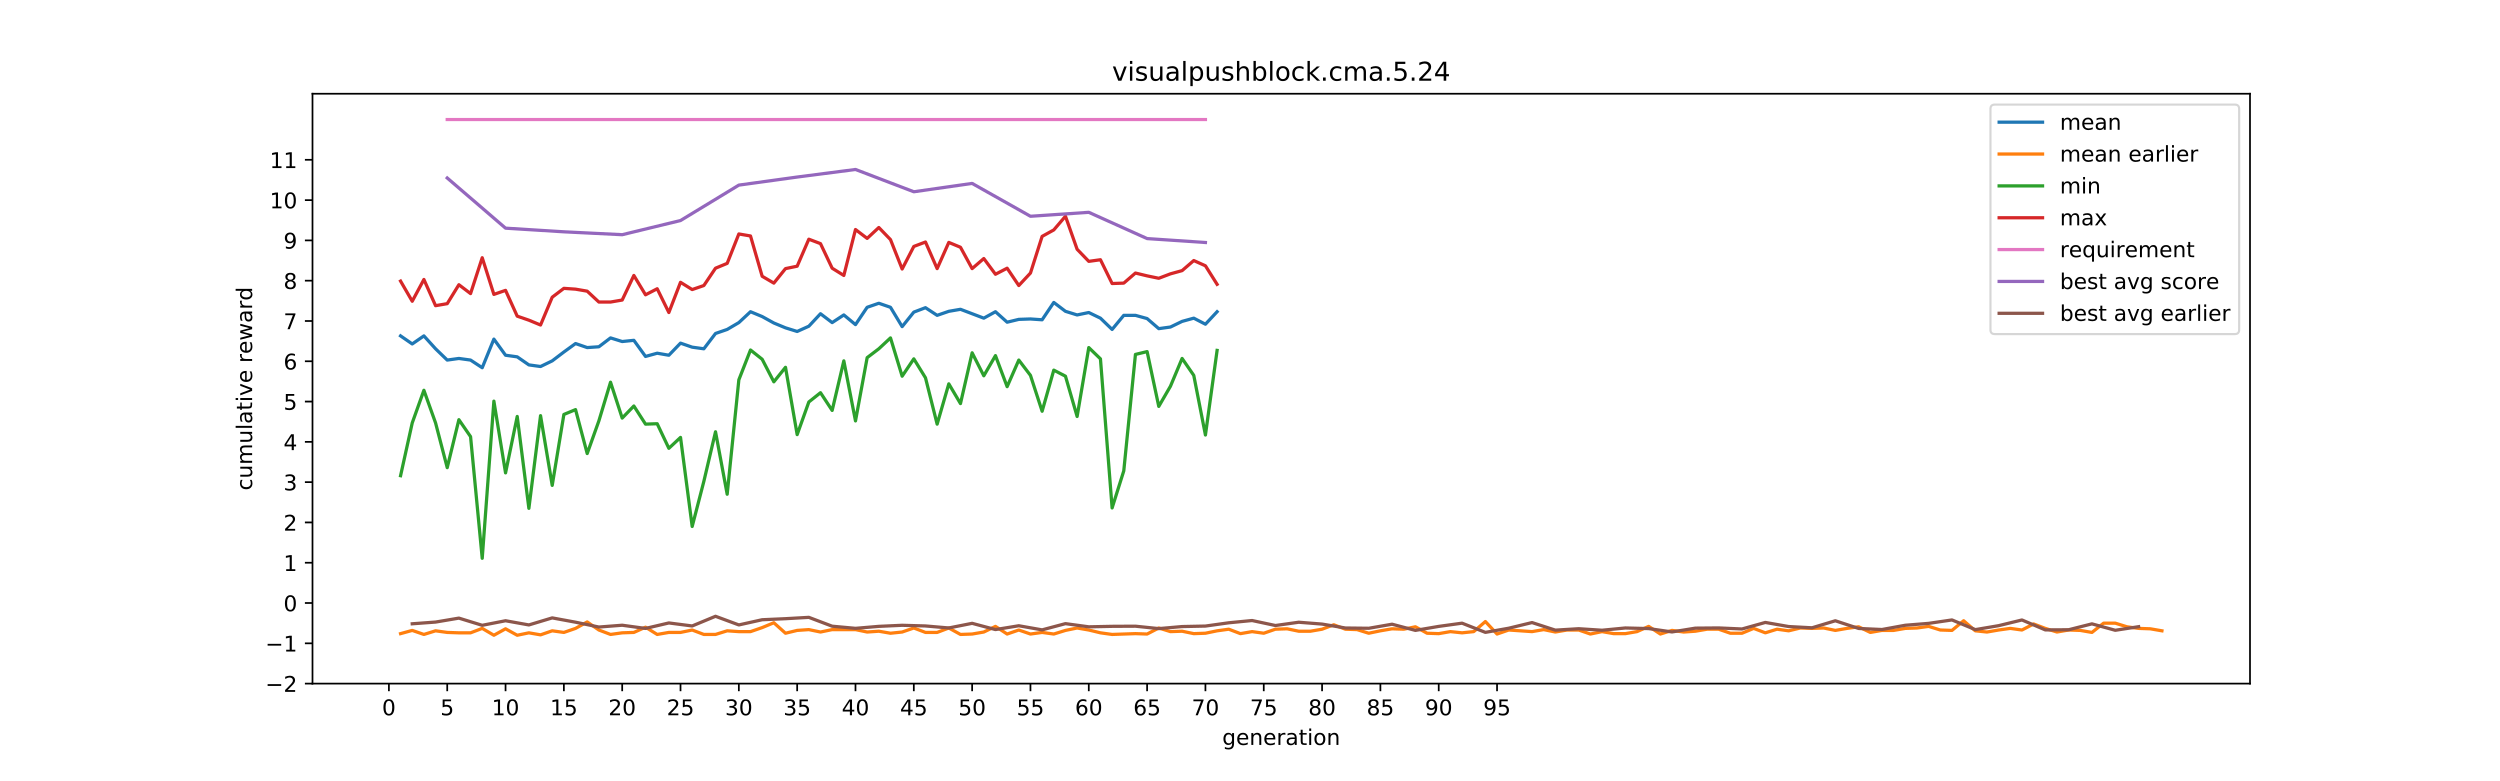 <?xml version="1.0" encoding="utf-8" standalone="no"?>
<!DOCTYPE svg PUBLIC "-//W3C//DTD SVG 1.1//EN"
  "http://www.w3.org/Graphics/SVG/1.1/DTD/svg11.dtd">
<!-- Created with matplotlib (https://matplotlib.org/) -->
<svg height="360pt" version="1.1" viewBox="0 0 1152 360" width="1152pt" xmlns="http://www.w3.org/2000/svg" xmlns:xlink="http://www.w3.org/1999/xlink">
 <defs>
  <style type="text/css">
*{stroke-linecap:butt;stroke-linejoin:round;}
  </style>
 </defs>
 <g id="figure_1">
  <g id="patch_1">
   <path d="M 0 360 
L 1152 360 
L 1152 0 
L 0 0 
z
" style="fill:#ffffff;"/>
  </g>
  <g id="axes_1">
   <g id="patch_2">
    <path d="M 144 315 
L 1036.8 315 
L 1036.8 43.2 
L 144 43.2 
z
" style="fill:#ffffff;"/>
   </g>
   <g id="matplotlib.axis_1">
    <g id="xtick_1">
     <g id="line2d_1">
      <defs>
       <path d="M 0 0 
L 0 3.5 
" id="m77d4444f45" style="stroke:#000000;stroke-width:0.8;"/>
      </defs>
      <g>
       <use style="stroke:#000000;stroke-width:0.8;" x="179.207" xlink:href="#m77d4444f45" y="315"/>
      </g>
     </g>
     <g id="text_1">
      <!-- 0 -->
      <defs>
       <path d="M 31.781 66.406 
Q 24.172 66.406 20.328 58.906 
Q 16.5 51.422 16.5 36.375 
Q 16.5 21.391 20.328 13.891 
Q 24.172 6.391 31.781 6.391 
Q 39.453 6.391 43.281 13.891 
Q 47.125 21.391 47.125 36.375 
Q 47.125 51.422 43.281 58.906 
Q 39.453 66.406 31.781 66.406 
z
M 31.781 74.219 
Q 44.047 74.219 50.516 64.516 
Q 56.984 54.828 56.984 36.375 
Q 56.984 17.969 50.516 8.266 
Q 44.047 -1.422 31.781 -1.422 
Q 19.531 -1.422 13.062 8.266 
Q 6.594 17.969 6.594 36.375 
Q 6.594 54.828 13.062 64.516 
Q 19.531 74.219 31.781 74.219 
z
" id="DejaVuSans-48"/>
      </defs>
      <g transform="translate(176.025 329.598)scale(0.1 -0.1)">
       <use xlink:href="#DejaVuSans-48"/>
      </g>
     </g>
    </g>
    <g id="xtick_2">
     <g id="line2d_2">
      <g>
       <use style="stroke:#000000;stroke-width:0.8;" x="206.082" xlink:href="#m77d4444f45" y="315"/>
      </g>
     </g>
     <g id="text_2">
      <!-- 5 -->
      <defs>
       <path d="M 10.797 72.906 
L 49.516 72.906 
L 49.516 64.594 
L 19.828 64.594 
L 19.828 46.734 
Q 21.969 47.469 24.109 47.828 
Q 26.266 48.188 28.422 48.188 
Q 40.625 48.188 47.75 41.5 
Q 54.891 34.812 54.891 23.391 
Q 54.891 11.625 47.562 5.094 
Q 40.234 -1.422 26.906 -1.422 
Q 22.312 -1.422 17.547 -0.641 
Q 12.797 0.141 7.719 1.703 
L 7.719 11.625 
Q 12.109 9.234 16.797 8.062 
Q 21.484 6.891 26.703 6.891 
Q 35.156 6.891 40.078 11.328 
Q 45.016 15.766 45.016 23.391 
Q 45.016 31 40.078 35.438 
Q 35.156 39.891 26.703 39.891 
Q 22.75 39.891 18.812 39.016 
Q 14.891 38.141 10.797 36.281 
z
" id="DejaVuSans-53"/>
      </defs>
      <g transform="translate(202.901 329.598)scale(0.1 -0.1)">
       <use xlink:href="#DejaVuSans-53"/>
      </g>
     </g>
    </g>
    <g id="xtick_3">
     <g id="line2d_3">
      <g>
       <use style="stroke:#000000;stroke-width:0.8;" x="232.957" xlink:href="#m77d4444f45" y="315"/>
      </g>
     </g>
     <g id="text_3">
      <!-- 10 -->
      <defs>
       <path d="M 12.406 8.297 
L 28.516 8.297 
L 28.516 63.922 
L 10.984 60.406 
L 10.984 69.391 
L 28.422 72.906 
L 38.281 72.906 
L 38.281 8.297 
L 54.391 8.297 
L 54.391 0 
L 12.406 0 
z
" id="DejaVuSans-49"/>
      </defs>
      <g transform="translate(226.595 329.598)scale(0.1 -0.1)">
       <use xlink:href="#DejaVuSans-49"/>
       <use x="63.623" xlink:href="#DejaVuSans-48"/>
      </g>
     </g>
    </g>
    <g id="xtick_4">
     <g id="line2d_4">
      <g>
       <use style="stroke:#000000;stroke-width:0.8;" x="259.833" xlink:href="#m77d4444f45" y="315"/>
      </g>
     </g>
     <g id="text_4">
      <!-- 15 -->
      <g transform="translate(253.47 329.598)scale(0.1 -0.1)">
       <use xlink:href="#DejaVuSans-49"/>
       <use x="63.623" xlink:href="#DejaVuSans-53"/>
      </g>
     </g>
    </g>
    <g id="xtick_5">
     <g id="line2d_5">
      <g>
       <use style="stroke:#000000;stroke-width:0.8;" x="286.708" xlink:href="#m77d4444f45" y="315"/>
      </g>
     </g>
     <g id="text_5">
      <!-- 20 -->
      <defs>
       <path d="M 19.188 8.297 
L 53.609 8.297 
L 53.609 0 
L 7.328 0 
L 7.328 8.297 
Q 12.938 14.109 22.625 23.891 
Q 32.328 33.688 34.812 36.531 
Q 39.547 41.844 41.422 45.531 
Q 43.312 49.219 43.312 52.781 
Q 43.312 58.594 39.234 62.25 
Q 35.156 65.922 28.609 65.922 
Q 23.969 65.922 18.812 64.312 
Q 13.672 62.703 7.812 59.422 
L 7.812 69.391 
Q 13.766 71.781 18.938 73 
Q 24.125 74.219 28.422 74.219 
Q 39.75 74.219 46.484 68.547 
Q 53.219 62.891 53.219 53.422 
Q 53.219 48.922 51.531 44.891 
Q 49.859 40.875 45.406 35.406 
Q 44.188 33.984 37.641 27.219 
Q 31.109 20.453 19.188 8.297 
z
" id="DejaVuSans-50"/>
      </defs>
      <g transform="translate(280.346 329.598)scale(0.1 -0.1)">
       <use xlink:href="#DejaVuSans-50"/>
       <use x="63.623" xlink:href="#DejaVuSans-48"/>
      </g>
     </g>
    </g>
    <g id="xtick_6">
     <g id="line2d_6">
      <g>
       <use style="stroke:#000000;stroke-width:0.8;" x="313.584" xlink:href="#m77d4444f45" y="315"/>
      </g>
     </g>
     <g id="text_6">
      <!-- 25 -->
      <g transform="translate(307.221 329.598)scale(0.1 -0.1)">
       <use xlink:href="#DejaVuSans-50"/>
       <use x="63.623" xlink:href="#DejaVuSans-53"/>
      </g>
     </g>
    </g>
    <g id="xtick_7">
     <g id="line2d_7">
      <g>
       <use style="stroke:#000000;stroke-width:0.8;" x="340.459" xlink:href="#m77d4444f45" y="315"/>
      </g>
     </g>
     <g id="text_7">
      <!-- 30 -->
      <defs>
       <path d="M 40.578 39.312 
Q 47.656 37.797 51.625 33 
Q 55.609 28.219 55.609 21.188 
Q 55.609 10.406 48.188 4.484 
Q 40.766 -1.422 27.094 -1.422 
Q 22.516 -1.422 17.656 -0.516 
Q 12.797 0.391 7.625 2.203 
L 7.625 11.719 
Q 11.719 9.328 16.594 8.109 
Q 21.484 6.891 26.812 6.891 
Q 36.078 6.891 40.938 10.547 
Q 45.797 14.203 45.797 21.188 
Q 45.797 27.641 41.281 31.266 
Q 36.766 34.906 28.719 34.906 
L 20.219 34.906 
L 20.219 43.016 
L 29.109 43.016 
Q 36.375 43.016 40.234 45.922 
Q 44.094 48.828 44.094 54.297 
Q 44.094 59.906 40.109 62.906 
Q 36.141 65.922 28.719 65.922 
Q 24.656 65.922 20.016 65.031 
Q 15.375 64.156 9.812 62.312 
L 9.812 71.094 
Q 15.438 72.656 20.344 73.438 
Q 25.25 74.219 29.594 74.219 
Q 40.828 74.219 47.359 69.109 
Q 53.906 64.016 53.906 55.328 
Q 53.906 49.266 50.438 45.094 
Q 46.969 40.922 40.578 39.312 
z
" id="DejaVuSans-51"/>
      </defs>
      <g transform="translate(334.097 329.598)scale(0.1 -0.1)">
       <use xlink:href="#DejaVuSans-51"/>
       <use x="63.623" xlink:href="#DejaVuSans-48"/>
      </g>
     </g>
    </g>
    <g id="xtick_8">
     <g id="line2d_8">
      <g>
       <use style="stroke:#000000;stroke-width:0.8;" x="367.334" xlink:href="#m77d4444f45" y="315"/>
      </g>
     </g>
     <g id="text_8">
      <!-- 35 -->
      <g transform="translate(360.972 329.598)scale(0.1 -0.1)">
       <use xlink:href="#DejaVuSans-51"/>
       <use x="63.623" xlink:href="#DejaVuSans-53"/>
      </g>
     </g>
    </g>
    <g id="xtick_9">
     <g id="line2d_9">
      <g>
       <use style="stroke:#000000;stroke-width:0.8;" x="394.21" xlink:href="#m77d4444f45" y="315"/>
      </g>
     </g>
     <g id="text_9">
      <!-- 40 -->
      <defs>
       <path d="M 37.797 64.312 
L 12.891 25.391 
L 37.797 25.391 
z
M 35.203 72.906 
L 47.609 72.906 
L 47.609 25.391 
L 58.016 25.391 
L 58.016 17.188 
L 47.609 17.188 
L 47.609 0 
L 37.797 0 
L 37.797 17.188 
L 4.891 17.188 
L 4.891 26.703 
z
" id="DejaVuSans-52"/>
      </defs>
      <g transform="translate(387.847 329.598)scale(0.1 -0.1)">
       <use xlink:href="#DejaVuSans-52"/>
       <use x="63.623" xlink:href="#DejaVuSans-48"/>
      </g>
     </g>
    </g>
    <g id="xtick_10">
     <g id="line2d_10">
      <g>
       <use style="stroke:#000000;stroke-width:0.8;" x="421.085" xlink:href="#m77d4444f45" y="315"/>
      </g>
     </g>
     <g id="text_10">
      <!-- 45 -->
      <g transform="translate(414.723 329.598)scale(0.1 -0.1)">
       <use xlink:href="#DejaVuSans-52"/>
       <use x="63.623" xlink:href="#DejaVuSans-53"/>
      </g>
     </g>
    </g>
    <g id="xtick_11">
     <g id="line2d_11">
      <g>
       <use style="stroke:#000000;stroke-width:0.8;" x="447.961" xlink:href="#m77d4444f45" y="315"/>
      </g>
     </g>
     <g id="text_11">
      <!-- 50 -->
      <g transform="translate(441.598 329.598)scale(0.1 -0.1)">
       <use xlink:href="#DejaVuSans-53"/>
       <use x="63.623" xlink:href="#DejaVuSans-48"/>
      </g>
     </g>
    </g>
    <g id="xtick_12">
     <g id="line2d_12">
      <g>
       <use style="stroke:#000000;stroke-width:0.8;" x="474.836" xlink:href="#m77d4444f45" y="315"/>
      </g>
     </g>
     <g id="text_12">
      <!-- 55 -->
      <g transform="translate(468.473 329.598)scale(0.1 -0.1)">
       <use xlink:href="#DejaVuSans-53"/>
       <use x="63.623" xlink:href="#DejaVuSans-53"/>
      </g>
     </g>
    </g>
    <g id="xtick_13">
     <g id="line2d_13">
      <g>
       <use style="stroke:#000000;stroke-width:0.8;" x="501.711" xlink:href="#m77d4444f45" y="315"/>
      </g>
     </g>
     <g id="text_13">
      <!-- 60 -->
      <defs>
       <path d="M 33.016 40.375 
Q 26.375 40.375 22.484 35.828 
Q 18.609 31.297 18.609 23.391 
Q 18.609 15.531 22.484 10.953 
Q 26.375 6.391 33.016 6.391 
Q 39.656 6.391 43.531 10.953 
Q 47.406 15.531 47.406 23.391 
Q 47.406 31.297 43.531 35.828 
Q 39.656 40.375 33.016 40.375 
z
M 52.594 71.297 
L 52.594 62.312 
Q 48.875 64.062 45.094 64.984 
Q 41.312 65.922 37.594 65.922 
Q 27.828 65.922 22.672 59.328 
Q 17.531 52.734 16.797 39.406 
Q 19.672 43.656 24.016 45.922 
Q 28.375 48.188 33.594 48.188 
Q 44.578 48.188 50.953 41.516 
Q 57.328 34.859 57.328 23.391 
Q 57.328 12.156 50.688 5.359 
Q 44.047 -1.422 33.016 -1.422 
Q 20.359 -1.422 13.672 8.266 
Q 6.984 17.969 6.984 36.375 
Q 6.984 53.656 15.188 63.938 
Q 23.391 74.219 37.203 74.219 
Q 40.922 74.219 44.703 73.484 
Q 48.484 72.75 52.594 71.297 
z
" id="DejaVuSans-54"/>
      </defs>
      <g transform="translate(495.349 329.598)scale(0.1 -0.1)">
       <use xlink:href="#DejaVuSans-54"/>
       <use x="63.623" xlink:href="#DejaVuSans-48"/>
      </g>
     </g>
    </g>
    <g id="xtick_14">
     <g id="line2d_14">
      <g>
       <use style="stroke:#000000;stroke-width:0.8;" x="528.587" xlink:href="#m77d4444f45" y="315"/>
      </g>
     </g>
     <g id="text_14">
      <!-- 65 -->
      <g transform="translate(522.224 329.598)scale(0.1 -0.1)">
       <use xlink:href="#DejaVuSans-54"/>
       <use x="63.623" xlink:href="#DejaVuSans-53"/>
      </g>
     </g>
    </g>
    <g id="xtick_15">
     <g id="line2d_15">
      <g>
       <use style="stroke:#000000;stroke-width:0.8;" x="555.462" xlink:href="#m77d4444f45" y="315"/>
      </g>
     </g>
     <g id="text_15">
      <!-- 70 -->
      <defs>
       <path d="M 8.203 72.906 
L 55.078 72.906 
L 55.078 68.703 
L 28.609 0 
L 18.312 0 
L 43.219 64.594 
L 8.203 64.594 
z
" id="DejaVuSans-55"/>
      </defs>
      <g transform="translate(549.1 329.598)scale(0.1 -0.1)">
       <use xlink:href="#DejaVuSans-55"/>
       <use x="63.623" xlink:href="#DejaVuSans-48"/>
      </g>
     </g>
    </g>
    <g id="xtick_16">
     <g id="line2d_16">
      <g>
       <use style="stroke:#000000;stroke-width:0.8;" x="582.337" xlink:href="#m77d4444f45" y="315"/>
      </g>
     </g>
     <g id="text_16">
      <!-- 75 -->
      <g transform="translate(575.975 329.598)scale(0.1 -0.1)">
       <use xlink:href="#DejaVuSans-55"/>
       <use x="63.623" xlink:href="#DejaVuSans-53"/>
      </g>
     </g>
    </g>
    <g id="xtick_17">
     <g id="line2d_17">
      <g>
       <use style="stroke:#000000;stroke-width:0.8;" x="609.213" xlink:href="#m77d4444f45" y="315"/>
      </g>
     </g>
     <g id="text_17">
      <!-- 80 -->
      <defs>
       <path d="M 31.781 34.625 
Q 24.75 34.625 20.719 30.859 
Q 16.703 27.094 16.703 20.516 
Q 16.703 13.922 20.719 10.156 
Q 24.75 6.391 31.781 6.391 
Q 38.812 6.391 42.859 10.172 
Q 46.922 13.969 46.922 20.516 
Q 46.922 27.094 42.891 30.859 
Q 38.875 34.625 31.781 34.625 
z
M 21.922 38.812 
Q 15.578 40.375 12.031 44.719 
Q 8.5 49.078 8.5 55.328 
Q 8.5 64.062 14.719 69.141 
Q 20.953 74.219 31.781 74.219 
Q 42.672 74.219 48.875 69.141 
Q 55.078 64.062 55.078 55.328 
Q 55.078 49.078 51.531 44.719 
Q 48 40.375 41.703 38.812 
Q 48.828 37.156 52.797 32.312 
Q 56.781 27.484 56.781 20.516 
Q 56.781 9.906 50.312 4.234 
Q 43.844 -1.422 31.781 -1.422 
Q 19.734 -1.422 13.25 4.234 
Q 6.781 9.906 6.781 20.516 
Q 6.781 27.484 10.781 32.312 
Q 14.797 37.156 21.922 38.812 
z
M 18.312 54.391 
Q 18.312 48.734 21.844 45.562 
Q 25.391 42.391 31.781 42.391 
Q 38.141 42.391 41.719 45.562 
Q 45.312 48.734 45.312 54.391 
Q 45.312 60.062 41.719 63.234 
Q 38.141 66.406 31.781 66.406 
Q 25.391 66.406 21.844 63.234 
Q 18.312 60.062 18.312 54.391 
z
" id="DejaVuSans-56"/>
      </defs>
      <g transform="translate(602.85 329.598)scale(0.1 -0.1)">
       <use xlink:href="#DejaVuSans-56"/>
       <use x="63.623" xlink:href="#DejaVuSans-48"/>
      </g>
     </g>
    </g>
    <g id="xtick_18">
     <g id="line2d_18">
      <g>
       <use style="stroke:#000000;stroke-width:0.8;" x="636.088" xlink:href="#m77d4444f45" y="315"/>
      </g>
     </g>
     <g id="text_18">
      <!-- 85 -->
      <g transform="translate(629.726 329.598)scale(0.1 -0.1)">
       <use xlink:href="#DejaVuSans-56"/>
       <use x="63.623" xlink:href="#DejaVuSans-53"/>
      </g>
     </g>
    </g>
    <g id="xtick_19">
     <g id="line2d_19">
      <g>
       <use style="stroke:#000000;stroke-width:0.8;" x="662.964" xlink:href="#m77d4444f45" y="315"/>
      </g>
     </g>
     <g id="text_19">
      <!-- 90 -->
      <defs>
       <path d="M 10.984 1.516 
L 10.984 10.5 
Q 14.703 8.734 18.5 7.812 
Q 22.312 6.891 25.984 6.891 
Q 35.75 6.891 40.891 13.453 
Q 46.047 20.016 46.781 33.406 
Q 43.953 29.203 39.594 26.953 
Q 35.25 24.703 29.984 24.703 
Q 19.047 24.703 12.672 31.312 
Q 6.297 37.938 6.297 49.422 
Q 6.297 60.641 12.938 67.422 
Q 19.578 74.219 30.609 74.219 
Q 43.266 74.219 49.922 64.516 
Q 56.594 54.828 56.594 36.375 
Q 56.594 19.141 48.406 8.859 
Q 40.234 -1.422 26.422 -1.422 
Q 22.703 -1.422 18.891 -0.688 
Q 15.094 0.047 10.984 1.516 
z
M 30.609 32.422 
Q 37.25 32.422 41.125 36.953 
Q 45.016 41.5 45.016 49.422 
Q 45.016 57.281 41.125 61.844 
Q 37.25 66.406 30.609 66.406 
Q 23.969 66.406 20.094 61.844 
Q 16.219 57.281 16.219 49.422 
Q 16.219 41.5 20.094 36.953 
Q 23.969 32.422 30.609 32.422 
z
" id="DejaVuSans-57"/>
      </defs>
      <g transform="translate(656.601 329.598)scale(0.1 -0.1)">
       <use xlink:href="#DejaVuSans-57"/>
       <use x="63.623" xlink:href="#DejaVuSans-48"/>
      </g>
     </g>
    </g>
    <g id="xtick_20">
     <g id="line2d_20">
      <g>
       <use style="stroke:#000000;stroke-width:0.8;" x="689.839" xlink:href="#m77d4444f45" y="315"/>
      </g>
     </g>
     <g id="text_20">
      <!-- 95 -->
      <g transform="translate(683.476 329.598)scale(0.1 -0.1)">
       <use xlink:href="#DejaVuSans-57"/>
       <use x="63.623" xlink:href="#DejaVuSans-53"/>
      </g>
     </g>
    </g>
    <g id="text_21">
     <!-- generation -->
     <defs>
      <path d="M 45.406 27.984 
Q 45.406 37.75 41.375 43.109 
Q 37.359 48.484 30.078 48.484 
Q 22.859 48.484 18.828 43.109 
Q 14.797 37.75 14.797 27.984 
Q 14.797 18.266 18.828 12.891 
Q 22.859 7.516 30.078 7.516 
Q 37.359 7.516 41.375 12.891 
Q 45.406 18.266 45.406 27.984 
z
M 54.391 6.781 
Q 54.391 -7.172 48.188 -13.984 
Q 42 -20.797 29.203 -20.797 
Q 24.469 -20.797 20.266 -20.094 
Q 16.062 -19.391 12.109 -17.922 
L 12.109 -9.188 
Q 16.062 -11.328 19.922 -12.344 
Q 23.781 -13.375 27.781 -13.375 
Q 36.625 -13.375 41.016 -8.766 
Q 45.406 -4.156 45.406 5.172 
L 45.406 9.625 
Q 42.625 4.781 38.281 2.391 
Q 33.938 0 27.875 0 
Q 17.828 0 11.672 7.656 
Q 5.516 15.328 5.516 27.984 
Q 5.516 40.672 11.672 48.328 
Q 17.828 56 27.875 56 
Q 33.938 56 38.281 53.609 
Q 42.625 51.219 45.406 46.391 
L 45.406 54.688 
L 54.391 54.688 
z
" id="DejaVuSans-103"/>
      <path d="M 56.203 29.594 
L 56.203 25.203 
L 14.891 25.203 
Q 15.484 15.922 20.484 11.062 
Q 25.484 6.203 34.422 6.203 
Q 39.594 6.203 44.453 7.469 
Q 49.312 8.734 54.109 11.281 
L 54.109 2.781 
Q 49.266 0.734 44.188 -0.344 
Q 39.109 -1.422 33.891 -1.422 
Q 20.797 -1.422 13.156 6.188 
Q 5.516 13.812 5.516 26.812 
Q 5.516 40.234 12.766 48.109 
Q 20.016 56 32.328 56 
Q 43.359 56 49.781 48.891 
Q 56.203 41.797 56.203 29.594 
z
M 47.219 32.234 
Q 47.125 39.594 43.094 43.984 
Q 39.062 48.391 32.422 48.391 
Q 24.906 48.391 20.391 44.141 
Q 15.875 39.891 15.188 32.172 
z
" id="DejaVuSans-101"/>
      <path d="M 54.891 33.016 
L 54.891 0 
L 45.906 0 
L 45.906 32.719 
Q 45.906 40.484 42.875 44.328 
Q 39.844 48.188 33.797 48.188 
Q 26.516 48.188 22.312 43.547 
Q 18.109 38.922 18.109 30.906 
L 18.109 0 
L 9.078 0 
L 9.078 54.688 
L 18.109 54.688 
L 18.109 46.188 
Q 21.344 51.125 25.703 53.562 
Q 30.078 56 35.797 56 
Q 45.219 56 50.047 50.172 
Q 54.891 44.344 54.891 33.016 
z
" id="DejaVuSans-110"/>
      <path d="M 41.109 46.297 
Q 39.594 47.172 37.812 47.578 
Q 36.031 48 33.891 48 
Q 26.266 48 22.188 43.047 
Q 18.109 38.094 18.109 28.812 
L 18.109 0 
L 9.078 0 
L 9.078 54.688 
L 18.109 54.688 
L 18.109 46.188 
Q 20.953 51.172 25.484 53.578 
Q 30.031 56 36.531 56 
Q 37.453 56 38.578 55.875 
Q 39.703 55.766 41.062 55.516 
z
" id="DejaVuSans-114"/>
      <path d="M 34.281 27.484 
Q 23.391 27.484 19.188 25 
Q 14.984 22.516 14.984 16.5 
Q 14.984 11.719 18.141 8.906 
Q 21.297 6.109 26.703 6.109 
Q 34.188 6.109 38.703 11.406 
Q 43.219 16.703 43.219 25.484 
L 43.219 27.484 
z
M 52.203 31.203 
L 52.203 0 
L 43.219 0 
L 43.219 8.297 
Q 40.141 3.328 35.547 0.953 
Q 30.953 -1.422 24.312 -1.422 
Q 15.922 -1.422 10.953 3.297 
Q 6 8.016 6 15.922 
Q 6 25.141 12.172 29.828 
Q 18.359 34.516 30.609 34.516 
L 43.219 34.516 
L 43.219 35.406 
Q 43.219 41.609 39.141 45 
Q 35.062 48.391 27.688 48.391 
Q 23 48.391 18.547 47.266 
Q 14.109 46.141 10.016 43.891 
L 10.016 52.203 
Q 14.938 54.109 19.578 55.047 
Q 24.219 56 28.609 56 
Q 40.484 56 46.344 49.844 
Q 52.203 43.703 52.203 31.203 
z
" id="DejaVuSans-97"/>
      <path d="M 18.312 70.219 
L 18.312 54.688 
L 36.812 54.688 
L 36.812 47.703 
L 18.312 47.703 
L 18.312 18.016 
Q 18.312 11.328 20.141 9.422 
Q 21.969 7.516 27.594 7.516 
L 36.812 7.516 
L 36.812 0 
L 27.594 0 
Q 17.188 0 13.234 3.875 
Q 9.281 7.766 9.281 18.016 
L 9.281 47.703 
L 2.688 47.703 
L 2.688 54.688 
L 9.281 54.688 
L 9.281 70.219 
z
" id="DejaVuSans-116"/>
      <path d="M 9.422 54.688 
L 18.406 54.688 
L 18.406 0 
L 9.422 0 
z
M 9.422 75.984 
L 18.406 75.984 
L 18.406 64.594 
L 9.422 64.594 
z
" id="DejaVuSans-105"/>
      <path d="M 30.609 48.391 
Q 23.391 48.391 19.188 42.75 
Q 14.984 37.109 14.984 27.297 
Q 14.984 17.484 19.156 11.844 
Q 23.344 6.203 30.609 6.203 
Q 37.797 6.203 41.984 11.859 
Q 46.188 17.531 46.188 27.297 
Q 46.188 37.016 41.984 42.703 
Q 37.797 48.391 30.609 48.391 
z
M 30.609 56 
Q 42.328 56 49.016 48.375 
Q 55.719 40.766 55.719 27.297 
Q 55.719 13.875 49.016 6.219 
Q 42.328 -1.422 30.609 -1.422 
Q 18.844 -1.422 12.172 6.219 
Q 5.516 13.875 5.516 27.297 
Q 5.516 40.766 12.172 48.375 
Q 18.844 56 30.609 56 
z
" id="DejaVuSans-111"/>
     </defs>
     <g transform="translate(563.207 343.277)scale(0.1 -0.1)">
      <use xlink:href="#DejaVuSans-103"/>
      <use x="63.477" xlink:href="#DejaVuSans-101"/>
      <use x="125" xlink:href="#DejaVuSans-110"/>
      <use x="188.379" xlink:href="#DejaVuSans-101"/>
      <use x="249.902" xlink:href="#DejaVuSans-114"/>
      <use x="291.016" xlink:href="#DejaVuSans-97"/>
      <use x="352.295" xlink:href="#DejaVuSans-116"/>
      <use x="391.504" xlink:href="#DejaVuSans-105"/>
      <use x="419.287" xlink:href="#DejaVuSans-111"/>
      <use x="480.469" xlink:href="#DejaVuSans-110"/>
     </g>
    </g>
   </g>
   <g id="matplotlib.axis_2">
    <g id="ytick_1">
     <g id="line2d_21">
      <defs>
       <path d="M 0 0 
L -3.5 0 
" id="m235be21fee" style="stroke:#000000;stroke-width:0.8;"/>
      </defs>
      <g>
       <use style="stroke:#000000;stroke-width:0.8;" x="144" xlink:href="#m235be21fee" y="315"/>
      </g>
     </g>
     <g id="text_22">
      <!-- −2 -->
      <defs>
       <path d="M 10.594 35.5 
L 73.188 35.5 
L 73.188 27.203 
L 10.594 27.203 
z
" id="DejaVuSans-8722"/>
      </defs>
      <g transform="translate(122.258 318.799)scale(0.1 -0.1)">
       <use xlink:href="#DejaVuSans-8722"/>
       <use x="83.789" xlink:href="#DejaVuSans-50"/>
      </g>
     </g>
    </g>
    <g id="ytick_2">
     <g id="line2d_22">
      <g>
       <use style="stroke:#000000;stroke-width:0.8;" x="144" xlink:href="#m235be21fee" y="296.434"/>
      </g>
     </g>
     <g id="text_23">
      <!-- −1 -->
      <g transform="translate(122.258 300.234)scale(0.1 -0.1)">
       <use xlink:href="#DejaVuSans-8722"/>
       <use x="83.789" xlink:href="#DejaVuSans-49"/>
      </g>
     </g>
    </g>
    <g id="ytick_3">
     <g id="line2d_23">
      <g>
       <use style="stroke:#000000;stroke-width:0.8;" x="144" xlink:href="#m235be21fee" y="277.869"/>
      </g>
     </g>
     <g id="text_24">
      <!-- 0 -->
      <g transform="translate(130.637 281.668)scale(0.1 -0.1)">
       <use xlink:href="#DejaVuSans-48"/>
      </g>
     </g>
    </g>
    <g id="ytick_4">
     <g id="line2d_24">
      <g>
       <use style="stroke:#000000;stroke-width:0.8;" x="144" xlink:href="#m235be21fee" y="259.303"/>
      </g>
     </g>
     <g id="text_25">
      <!-- 1 -->
      <g transform="translate(130.637 263.102)scale(0.1 -0.1)">
       <use xlink:href="#DejaVuSans-49"/>
      </g>
     </g>
    </g>
    <g id="ytick_5">
     <g id="line2d_25">
      <g>
       <use style="stroke:#000000;stroke-width:0.8;" x="144" xlink:href="#m235be21fee" y="240.738"/>
      </g>
     </g>
     <g id="text_26">
      <!-- 2 -->
      <g transform="translate(130.637 244.537)scale(0.1 -0.1)">
       <use xlink:href="#DejaVuSans-50"/>
      </g>
     </g>
    </g>
    <g id="ytick_6">
     <g id="line2d_26">
      <g>
       <use style="stroke:#000000;stroke-width:0.8;" x="144" xlink:href="#m235be21fee" y="222.172"/>
      </g>
     </g>
     <g id="text_27">
      <!-- 3 -->
      <g transform="translate(130.637 225.971)scale(0.1 -0.1)">
       <use xlink:href="#DejaVuSans-51"/>
      </g>
     </g>
    </g>
    <g id="ytick_7">
     <g id="line2d_27">
      <g>
       <use style="stroke:#000000;stroke-width:0.8;" x="144" xlink:href="#m235be21fee" y="203.607"/>
      </g>
     </g>
     <g id="text_28">
      <!-- 4 -->
      <g transform="translate(130.637 207.406)scale(0.1 -0.1)">
       <use xlink:href="#DejaVuSans-52"/>
      </g>
     </g>
    </g>
    <g id="ytick_8">
     <g id="line2d_28">
      <g>
       <use style="stroke:#000000;stroke-width:0.8;" x="144" xlink:href="#m235be21fee" y="185.041"/>
      </g>
     </g>
     <g id="text_29">
      <!-- 5 -->
      <g transform="translate(130.637 188.84)scale(0.1 -0.1)">
       <use xlink:href="#DejaVuSans-53"/>
      </g>
     </g>
    </g>
    <g id="ytick_9">
     <g id="line2d_29">
      <g>
       <use style="stroke:#000000;stroke-width:0.8;" x="144" xlink:href="#m235be21fee" y="166.475"/>
      </g>
     </g>
     <g id="text_30">
      <!-- 6 -->
      <g transform="translate(130.637 170.275)scale(0.1 -0.1)">
       <use xlink:href="#DejaVuSans-54"/>
      </g>
     </g>
    </g>
    <g id="ytick_10">
     <g id="line2d_30">
      <g>
       <use style="stroke:#000000;stroke-width:0.8;" x="144" xlink:href="#m235be21fee" y="147.91"/>
      </g>
     </g>
     <g id="text_31">
      <!-- 7 -->
      <g transform="translate(130.637 151.709)scale(0.1 -0.1)">
       <use xlink:href="#DejaVuSans-55"/>
      </g>
     </g>
    </g>
    <g id="ytick_11">
     <g id="line2d_31">
      <g>
       <use style="stroke:#000000;stroke-width:0.8;" x="144" xlink:href="#m235be21fee" y="129.344"/>
      </g>
     </g>
     <g id="text_32">
      <!-- 8 -->
      <g transform="translate(130.637 133.143)scale(0.1 -0.1)">
       <use xlink:href="#DejaVuSans-56"/>
      </g>
     </g>
    </g>
    <g id="ytick_12">
     <g id="line2d_32">
      <g>
       <use style="stroke:#000000;stroke-width:0.8;" x="144" xlink:href="#m235be21fee" y="110.779"/>
      </g>
     </g>
     <g id="text_33">
      <!-- 9 -->
      <g transform="translate(130.637 114.578)scale(0.1 -0.1)">
       <use xlink:href="#DejaVuSans-57"/>
      </g>
     </g>
    </g>
    <g id="ytick_13">
     <g id="line2d_33">
      <g>
       <use style="stroke:#000000;stroke-width:0.8;" x="144" xlink:href="#m235be21fee" y="92.213"/>
      </g>
     </g>
     <g id="text_34">
      <!-- 10 -->
      <g transform="translate(124.275 96.012)scale(0.1 -0.1)">
       <use xlink:href="#DejaVuSans-49"/>
       <use x="63.623" xlink:href="#DejaVuSans-48"/>
      </g>
     </g>
    </g>
    <g id="ytick_14">
     <g id="line2d_34">
      <g>
       <use style="stroke:#000000;stroke-width:0.8;" x="144" xlink:href="#m235be21fee" y="73.648"/>
      </g>
     </g>
     <g id="text_35">
      <!-- 11 -->
      <g transform="translate(124.275 77.447)scale(0.1 -0.1)">
       <use xlink:href="#DejaVuSans-49"/>
       <use x="63.623" xlink:href="#DejaVuSans-49"/>
      </g>
     </g>
    </g>
    <g id="text_36">
     <!-- cumulative reward -->
     <defs>
      <path d="M 48.781 52.594 
L 48.781 44.188 
Q 44.969 46.297 41.141 47.344 
Q 37.312 48.391 33.406 48.391 
Q 24.656 48.391 19.812 42.844 
Q 14.984 37.312 14.984 27.297 
Q 14.984 17.281 19.812 11.734 
Q 24.656 6.203 33.406 6.203 
Q 37.312 6.203 41.141 7.25 
Q 44.969 8.297 48.781 10.406 
L 48.781 2.094 
Q 45.016 0.344 40.984 -0.531 
Q 36.969 -1.422 32.422 -1.422 
Q 20.062 -1.422 12.781 6.344 
Q 5.516 14.109 5.516 27.297 
Q 5.516 40.672 12.859 48.328 
Q 20.219 56 33.016 56 
Q 37.156 56 41.109 55.141 
Q 45.062 54.297 48.781 52.594 
z
" id="DejaVuSans-99"/>
      <path d="M 8.5 21.578 
L 8.5 54.688 
L 17.484 54.688 
L 17.484 21.922 
Q 17.484 14.156 20.5 10.266 
Q 23.531 6.391 29.594 6.391 
Q 36.859 6.391 41.078 11.031 
Q 45.312 15.672 45.312 23.688 
L 45.312 54.688 
L 54.297 54.688 
L 54.297 0 
L 45.312 0 
L 45.312 8.406 
Q 42.047 3.422 37.719 1 
Q 33.406 -1.422 27.688 -1.422 
Q 18.266 -1.422 13.375 4.438 
Q 8.5 10.297 8.5 21.578 
z
M 31.109 56 
z
" id="DejaVuSans-117"/>
      <path d="M 52 44.188 
Q 55.375 50.25 60.062 53.125 
Q 64.75 56 71.094 56 
Q 79.641 56 84.281 50.016 
Q 88.922 44.047 88.922 33.016 
L 88.922 0 
L 79.891 0 
L 79.891 32.719 
Q 79.891 40.578 77.094 44.375 
Q 74.312 48.188 68.609 48.188 
Q 61.625 48.188 57.562 43.547 
Q 53.516 38.922 53.516 30.906 
L 53.516 0 
L 44.484 0 
L 44.484 32.719 
Q 44.484 40.625 41.703 44.406 
Q 38.922 48.188 33.109 48.188 
Q 26.219 48.188 22.156 43.531 
Q 18.109 38.875 18.109 30.906 
L 18.109 0 
L 9.078 0 
L 9.078 54.688 
L 18.109 54.688 
L 18.109 46.188 
Q 21.188 51.219 25.484 53.609 
Q 29.781 56 35.688 56 
Q 41.656 56 45.828 52.969 
Q 50 49.953 52 44.188 
z
" id="DejaVuSans-109"/>
      <path d="M 9.422 75.984 
L 18.406 75.984 
L 18.406 0 
L 9.422 0 
z
" id="DejaVuSans-108"/>
      <path d="M 2.984 54.688 
L 12.5 54.688 
L 29.594 8.797 
L 46.688 54.688 
L 56.203 54.688 
L 35.688 0 
L 23.484 0 
z
" id="DejaVuSans-118"/>
      <path id="DejaVuSans-32"/>
      <path d="M 4.203 54.688 
L 13.188 54.688 
L 24.422 12.016 
L 35.594 54.688 
L 46.188 54.688 
L 57.422 12.016 
L 68.609 54.688 
L 77.594 54.688 
L 63.281 0 
L 52.688 0 
L 40.922 44.828 
L 29.109 0 
L 18.5 0 
z
" id="DejaVuSans-119"/>
      <path d="M 45.406 46.391 
L 45.406 75.984 
L 54.391 75.984 
L 54.391 0 
L 45.406 0 
L 45.406 8.203 
Q 42.578 3.328 38.25 0.953 
Q 33.938 -1.422 27.875 -1.422 
Q 17.969 -1.422 11.734 6.484 
Q 5.516 14.406 5.516 27.297 
Q 5.516 40.188 11.734 48.094 
Q 17.969 56 27.875 56 
Q 33.938 56 38.25 53.625 
Q 42.578 51.266 45.406 46.391 
z
M 14.797 27.297 
Q 14.797 17.391 18.875 11.75 
Q 22.953 6.109 30.078 6.109 
Q 37.203 6.109 41.297 11.75 
Q 45.406 17.391 45.406 27.297 
Q 45.406 37.203 41.297 42.844 
Q 37.203 48.484 30.078 48.484 
Q 22.953 48.484 18.875 42.844 
Q 14.797 37.203 14.797 27.297 
z
" id="DejaVuSans-100"/>
     </defs>
     <g transform="translate(116.178 225.997)rotate(-90)scale(0.1 -0.1)">
      <use xlink:href="#DejaVuSans-99"/>
      <use x="54.98" xlink:href="#DejaVuSans-117"/>
      <use x="118.359" xlink:href="#DejaVuSans-109"/>
      <use x="215.771" xlink:href="#DejaVuSans-117"/>
      <use x="279.15" xlink:href="#DejaVuSans-108"/>
      <use x="306.934" xlink:href="#DejaVuSans-97"/>
      <use x="368.213" xlink:href="#DejaVuSans-116"/>
      <use x="407.422" xlink:href="#DejaVuSans-105"/>
      <use x="435.205" xlink:href="#DejaVuSans-118"/>
      <use x="494.385" xlink:href="#DejaVuSans-101"/>
      <use x="555.908" xlink:href="#DejaVuSans-32"/>
      <use x="587.695" xlink:href="#DejaVuSans-114"/>
      <use x="628.777" xlink:href="#DejaVuSans-101"/>
      <use x="690.301" xlink:href="#DejaVuSans-119"/>
      <use x="772.088" xlink:href="#DejaVuSans-97"/>
      <use x="833.367" xlink:href="#DejaVuSans-114"/>
      <use x="874.465" xlink:href="#DejaVuSans-100"/>
     </g>
    </g>
   </g>
   <g id="line2d_35">
    <path clip-path="url(#paac2916dce)" d="M 184.582 154.779 
L 189.957 158.492 
L 195.332 154.779 
L 200.707 160.72 
L 206.082 165.918 
L 211.457 165.176 
L 216.832 165.918 
L 222.207 169.446 
L 227.582 156.264 
L 232.957 163.691 
L 238.333 164.433 
L 243.708 168.146 
L 249.083 168.889 
L 254.458 166.29 
L 259.833 162.205 
L 265.208 158.307 
L 270.583 160.163 
L 275.958 159.792 
L 281.333 155.707 
L 286.708 157.378 
L 292.083 156.821 
L 297.458 164.248 
L 302.833 162.762 
L 308.209 163.691 
L 313.584 158.121 
L 318.959 159.977 
L 324.334 160.72 
L 329.709 153.665 
L 335.084 151.809 
L 340.459 148.652 
L 345.834 143.64 
L 351.209 145.868 
L 356.584 148.838 
L 361.959 151.066 
L 367.334 152.737 
L 372.709 150.323 
L 378.085 144.568 
L 383.46 148.652 
L 388.835 145.125 
L 394.21 149.581 
L 399.585 141.598 
L 404.96 139.741 
L 410.335 141.598 
L 415.71 150.509 
L 421.085 143.825 
L 426.46 141.783 
L 431.835 145.311 
L 437.21 143.454 
L 442.585 142.526 
L 447.961 144.568 
L 453.336 146.61 
L 458.711 143.64 
L 464.086 148.467 
L 469.461 147.167 
L 474.836 146.982 
L 480.211 147.353 
L 485.586 139.37 
L 490.961 143.454 
L 496.336 145.125 
L 501.711 144.011 
L 507.086 146.61 
L 512.461 151.809 
L 517.836 145.311 
L 523.212 145.311 
L 528.587 146.796 
L 533.962 151.437 
L 539.337 150.695 
L 544.712 148.095 
L 550.087 146.61 
L 555.462 149.395 
L 560.837 143.64 
" style="fill:none;stroke:#1f77b4;stroke-linecap:square;stroke-width:1.5;"/>
   </g>
   <g id="line2d_36">
    <path clip-path="url(#paac2916dce)" d="M 184.582 291.979 
L 189.957 290.493 
L 195.332 292.35 
L 200.707 290.679 
L 206.082 291.422 
L 211.457 291.607 
L 216.832 291.607 
L 222.207 289.565 
L 227.582 292.721 
L 232.957 289.751 
L 238.333 292.721 
L 243.708 291.607 
L 249.083 292.536 
L 254.458 290.679 
L 259.833 291.422 
L 265.208 289.565 
L 270.583 286.595 
L 275.958 290.308 
L 281.333 292.35 
L 286.708 291.607 
L 292.083 291.422 
L 297.458 289.008 
L 302.833 292.35 
L 308.209 291.422 
L 313.584 291.422 
L 318.959 290.308 
L 324.334 292.35 
L 329.709 292.35 
L 335.084 290.679 
L 340.459 291.05 
L 345.834 291.05 
L 351.209 289.194 
L 356.584 286.966 
L 361.959 291.793 
L 367.334 290.493 
L 372.709 290.122 
L 378.085 291.236 
L 383.46 290.122 
L 394.21 290.122 
L 399.585 291.236 
L 404.96 290.865 
L 410.335 291.793 
L 415.71 291.236 
L 421.085 289.38 
L 426.46 291.422 
L 431.835 291.422 
L 437.21 289.38 
L 442.585 292.35 
L 447.961 292.164 
L 453.336 291.236 
L 458.711 288.637 
L 464.086 292.164 
L 469.461 290.308 
L 474.836 292.164 
L 480.211 291.422 
L 485.586 292.164 
L 490.961 290.493 
L 496.336 289.38 
L 501.711 290.308 
L 507.086 291.607 
L 512.461 292.35 
L 523.212 291.979 
L 528.587 292.164 
L 533.962 289.38 
L 539.337 291.05 
L 544.712 290.865 
L 550.087 291.979 
L 555.462 291.793 
L 560.837 290.679 
L 566.212 289.936 
L 571.587 291.979 
L 576.962 291.05 
L 582.337 291.793 
L 587.712 289.936 
L 593.088 289.751 
L 598.463 290.865 
L 603.838 290.865 
L 609.213 289.936 
L 614.588 287.894 
L 619.963 289.936 
L 625.338 290.122 
L 630.713 291.793 
L 636.088 290.679 
L 641.463 289.751 
L 646.838 289.936 
L 652.213 288.823 
L 657.588 291.793 
L 662.964 291.979 
L 668.339 291.05 
L 673.714 291.607 
L 679.089 291.05 
L 684.464 286.409 
L 689.839 292.164 
L 695.214 290.308 
L 705.964 291.05 
L 711.339 290.122 
L 716.714 291.236 
L 722.089 290.308 
L 727.464 290.308 
L 732.839 292.164 
L 738.215 291.05 
L 743.59 291.979 
L 748.965 291.979 
L 754.34 291.05 
L 759.715 288.637 
L 765.09 292.164 
L 770.465 290.493 
L 775.84 291.236 
L 781.215 290.865 
L 786.59 289.936 
L 791.965 289.936 
L 797.34 291.793 
L 802.715 291.793 
L 808.091 289.565 
L 813.466 291.607 
L 818.841 289.936 
L 824.216 290.679 
L 829.591 289.38 
L 834.966 289.565 
L 840.341 289.38 
L 845.716 290.493 
L 851.091 289.565 
L 856.466 288.823 
L 861.841 291.422 
L 867.216 290.493 
L 872.591 290.493 
L 877.967 289.565 
L 883.342 289.38 
L 888.717 288.637 
L 894.092 290.308 
L 899.467 290.493 
L 904.842 286.038 
L 910.217 290.679 
L 915.592 291.236 
L 920.967 290.308 
L 926.342 289.565 
L 931.717 290.308 
L 937.092 287.523 
L 942.467 289.565 
L 947.843 291.236 
L 953.218 290.308 
L 958.593 290.493 
L 963.968 291.422 
L 969.343 287.152 
L 974.718 287.152 
L 980.093 288.823 
L 985.468 289.565 
L 990.843 289.751 
L 996.218 290.679 
L 996.218 290.679 
" style="fill:none;stroke:#ff7f0e;stroke-linecap:square;stroke-width:1.5;"/>
   </g>
   <g id="line2d_37">
    <path clip-path="url(#paac2916dce)" d="M 184.582 219.202 
L 189.957 194.881 
L 195.332 179.843 
L 200.707 194.881 
L 206.082 215.489 
L 211.457 193.395 
L 216.832 201.193 
L 222.207 257.261 
L 227.582 184.855 
L 232.957 217.902 
L 238.333 191.91 
L 243.708 234.24 
L 249.083 191.539 
L 254.458 223.657 
L 259.833 190.982 
L 265.208 188.754 
L 270.583 208.991 
L 275.958 193.952 
L 281.333 176.13 
L 286.708 192.653 
L 292.083 187.083 
L 297.458 195.438 
L 302.833 195.252 
L 308.209 206.577 
L 313.584 201.564 
L 318.959 242.594 
L 324.334 221.801 
L 329.709 198.965 
L 335.084 227.742 
L 340.459 175.016 
L 345.834 161.277 
L 351.209 165.547 
L 356.584 175.944 
L 361.959 169.26 
L 367.334 200.265 
L 372.709 185.227 
L 378.085 180.957 
L 383.46 189.125 
L 388.835 166.29 
L 394.21 193.952 
L 399.585 164.805 
L 404.96 160.72 
L 410.335 155.707 
L 415.71 173.345 
L 421.085 165.361 
L 426.46 174.087 
L 431.835 195.438 
L 437.21 176.872 
L 442.585 185.969 
L 447.961 162.577 
L 453.336 173.159 
L 458.711 163.876 
L 464.086 178.172 
L 469.461 165.918 
L 474.836 172.973 
L 480.211 189.497 
L 485.586 170.56 
L 490.961 173.345 
L 496.336 191.91 
L 501.711 160.163 
L 507.086 165.361 
L 512.461 234.054 
L 517.836 216.974 
L 523.212 163.319 
L 528.587 162.02 
L 533.962 187.269 
L 539.337 177.986 
L 544.712 165.176 
L 550.087 172.973 
L 555.462 200.45 
L 560.837 161.463 
" style="fill:none;stroke:#2ca02c;stroke-linecap:square;stroke-width:1.5;"/>
   </g>
   <g id="line2d_38">
    <path clip-path="url(#paac2916dce)" d="M 184.582 129.53 
L 189.957 138.813 
L 195.332 128.787 
L 200.707 140.855 
L 206.082 139.927 
L 211.457 131.201 
L 216.832 135.285 
L 222.207 118.762 
L 227.582 135.657 
L 232.957 133.8 
L 238.333 145.682 
L 243.708 147.539 
L 249.083 149.766 
L 254.458 136.956 
L 259.833 132.872 
L 265.208 133.243 
L 270.583 134.171 
L 275.958 139.184 
L 281.333 139.184 
L 286.708 138.256 
L 292.083 126.931 
L 297.458 135.842 
L 302.833 133.057 
L 308.209 144.011 
L 313.584 130.087 
L 318.959 133.429 
L 324.334 131.572 
L 329.709 123.589 
L 335.084 121.361 
L 340.459 107.808 
L 345.834 108.736 
L 351.209 127.302 
L 356.584 130.458 
L 361.959 123.775 
L 367.334 122.661 
L 372.709 110.222 
L 378.085 112.264 
L 383.46 123.589 
L 388.835 126.931 
L 394.21 105.766 
L 399.585 109.85 
L 404.96 104.838 
L 410.335 110.407 
L 415.71 123.96 
L 421.085 113.564 
L 426.46 111.521 
L 431.835 123.775 
L 437.21 111.707 
L 442.585 113.935 
L 447.961 123.775 
L 453.336 119.133 
L 458.711 126.374 
L 464.086 123.589 
L 469.461 131.572 
L 474.836 125.817 
L 480.211 108.922 
L 485.586 105.952 
L 490.961 99.639 
L 496.336 114.863 
L 501.711 120.433 
L 507.086 119.69 
L 512.461 130.644 
L 517.836 130.458 
L 523.212 125.817 
L 528.587 127.116 
L 533.962 128.23 
L 539.337 126.188 
L 544.712 124.703 
L 550.087 120.061 
L 555.462 122.475 
L 560.837 131.015 
" style="fill:none;stroke:#d62728;stroke-linecap:square;stroke-width:1.5;"/>
   </g>
   <g id="line2d_39">
    <path clip-path="url(#paac2916dce)" d="M 206.082 82.017 
L 232.957 105.139 
L 259.833 106.818 
L 286.708 108.15 
L 313.584 101.627 
L 340.459 85.298 
L 367.334 81.582 
L 394.21 78.092 
L 421.085 88.364 
L 447.961 84.519 
L 474.836 99.658 
L 501.711 97.838 
L 528.587 109.937 
L 555.462 111.747 
" style="fill:none;stroke:#9467bd;stroke-linecap:square;stroke-width:1.5;"/>
   </g>
   <g id="line2d_40">
    <path clip-path="url(#paac2916dce)" d="M 189.957 287.44 
L 200.707 286.646 
L 211.457 284.83 
L 222.207 288.14 
L 232.957 286.041 
L 243.708 287.972 
L 254.458 284.724 
L 265.208 286.705 
L 275.958 288.937 
L 286.708 288.107 
L 297.458 289.58 
L 308.209 287.053 
L 318.959 288.444 
L 329.709 283.983 
L 340.459 287.965 
L 351.209 285.575 
L 361.959 285.092 
L 372.709 284.476 
L 383.46 288.553 
L 394.21 289.537 
L 404.96 288.626 
L 415.71 288.134 
L 426.46 288.44 
L 437.21 289.363 
L 447.961 287.229 
L 458.711 290.104 
L 469.461 288.346 
L 480.211 290.243 
L 490.961 287.373 
L 501.711 288.841 
L 512.461 288.614 
L 523.212 288.55 
L 533.962 289.663 
L 544.712 288.72 
L 555.462 288.491 
L 566.212 286.982 
L 576.962 285.938 
L 587.712 288.234 
L 598.463 286.726 
L 609.213 287.575 
L 619.963 289.383 
L 630.713 289.508 
L 641.463 287.634 
L 652.213 290.483 
L 662.964 288.642 
L 673.714 287.16 
L 684.464 291.397 
L 695.214 289.484 
L 705.964 286.876 
L 716.714 290.368 
L 727.464 289.712 
L 738.215 290.412 
L 748.965 289.371 
L 759.715 289.647 
L 770.465 291.198 
L 781.215 289.449 
L 791.965 289.354 
L 802.715 289.834 
L 813.466 286.819 
L 824.216 288.707 
L 834.966 289.288 
L 845.716 286.052 
L 856.466 289.595 
L 867.216 290.073 
L 877.967 288.116 
L 888.717 287.246 
L 899.467 285.669 
L 910.217 290.129 
L 920.967 288.307 
L 931.717 285.681 
L 942.467 290.261 
L 953.218 290.19 
L 963.968 287.473 
L 974.718 290.434 
L 985.468 288.776 
" style="fill:none;stroke:#8c564b;stroke-linecap:square;stroke-width:1.5;"/>
   </g>
   <g id="line2d_41">
    <path clip-path="url(#paac2916dce)" d="M 206.082 55.082 
L 232.957 55.082 
L 259.833 55.082 
L 286.708 55.082 
L 313.584 55.082 
L 340.459 55.082 
L 367.334 55.082 
L 394.21 55.082 
L 421.085 55.082 
L 447.961 55.082 
L 474.836 55.082 
L 501.711 55.082 
L 528.587 55.082 
L 555.462 55.082 
" style="fill:none;stroke:#e377c2;stroke-linecap:square;stroke-width:1.5;"/>
   </g>
   <g id="patch_3">
    <path d="M 144 315 
L 144 43.2 
" style="fill:none;stroke:#000000;stroke-linecap:square;stroke-linejoin:miter;stroke-width:0.8;"/>
   </g>
   <g id="patch_4">
    <path d="M 1036.8 315 
L 1036.8 43.2 
" style="fill:none;stroke:#000000;stroke-linecap:square;stroke-linejoin:miter;stroke-width:0.8;"/>
   </g>
   <g id="patch_5">
    <path d="M 144 315 
L 1036.8 315 
" style="fill:none;stroke:#000000;stroke-linecap:square;stroke-linejoin:miter;stroke-width:0.8;"/>
   </g>
   <g id="patch_6">
    <path d="M 144 43.2 
L 1036.8 43.2 
" style="fill:none;stroke:#000000;stroke-linecap:square;stroke-linejoin:miter;stroke-width:0.8;"/>
   </g>
   <g id="text_37">
    <!-- visualpushblock.cma.5.24 -->
    <defs>
     <path d="M 44.281 53.078 
L 44.281 44.578 
Q 40.484 46.531 36.375 47.5 
Q 32.281 48.484 27.875 48.484 
Q 21.188 48.484 17.844 46.438 
Q 14.5 44.391 14.5 40.281 
Q 14.5 37.156 16.891 35.375 
Q 19.281 33.594 26.516 31.984 
L 29.594 31.297 
Q 39.156 29.25 43.188 25.516 
Q 47.219 21.781 47.219 15.094 
Q 47.219 7.469 41.188 3.016 
Q 35.156 -1.422 24.609 -1.422 
Q 20.219 -1.422 15.453 -0.562 
Q 10.688 0.297 5.422 2 
L 5.422 11.281 
Q 10.406 8.688 15.234 7.391 
Q 20.062 6.109 24.812 6.109 
Q 31.156 6.109 34.562 8.281 
Q 37.984 10.453 37.984 14.406 
Q 37.984 18.062 35.516 20.016 
Q 33.062 21.969 24.703 23.781 
L 21.578 24.516 
Q 13.234 26.266 9.516 29.906 
Q 5.812 33.547 5.812 39.891 
Q 5.812 47.609 11.281 51.797 
Q 16.75 56 26.812 56 
Q 31.781 56 36.172 55.266 
Q 40.578 54.547 44.281 53.078 
z
" id="DejaVuSans-115"/>
     <path d="M 18.109 8.203 
L 18.109 -20.797 
L 9.078 -20.797 
L 9.078 54.688 
L 18.109 54.688 
L 18.109 46.391 
Q 20.953 51.266 25.266 53.625 
Q 29.594 56 35.594 56 
Q 45.562 56 51.781 48.094 
Q 58.016 40.188 58.016 27.297 
Q 58.016 14.406 51.781 6.484 
Q 45.562 -1.422 35.594 -1.422 
Q 29.594 -1.422 25.266 0.953 
Q 20.953 3.328 18.109 8.203 
z
M 48.688 27.297 
Q 48.688 37.203 44.609 42.844 
Q 40.531 48.484 33.406 48.484 
Q 26.266 48.484 22.188 42.844 
Q 18.109 37.203 18.109 27.297 
Q 18.109 17.391 22.188 11.75 
Q 26.266 6.109 33.406 6.109 
Q 40.531 6.109 44.609 11.75 
Q 48.688 17.391 48.688 27.297 
z
" id="DejaVuSans-112"/>
     <path d="M 54.891 33.016 
L 54.891 0 
L 45.906 0 
L 45.906 32.719 
Q 45.906 40.484 42.875 44.328 
Q 39.844 48.188 33.797 48.188 
Q 26.516 48.188 22.312 43.547 
Q 18.109 38.922 18.109 30.906 
L 18.109 0 
L 9.078 0 
L 9.078 75.984 
L 18.109 75.984 
L 18.109 46.188 
Q 21.344 51.125 25.703 53.562 
Q 30.078 56 35.797 56 
Q 45.219 56 50.047 50.172 
Q 54.891 44.344 54.891 33.016 
z
" id="DejaVuSans-104"/>
     <path d="M 48.688 27.297 
Q 48.688 37.203 44.609 42.844 
Q 40.531 48.484 33.406 48.484 
Q 26.266 48.484 22.188 42.844 
Q 18.109 37.203 18.109 27.297 
Q 18.109 17.391 22.188 11.75 
Q 26.266 6.109 33.406 6.109 
Q 40.531 6.109 44.609 11.75 
Q 48.688 17.391 48.688 27.297 
z
M 18.109 46.391 
Q 20.953 51.266 25.266 53.625 
Q 29.594 56 35.594 56 
Q 45.562 56 51.781 48.094 
Q 58.016 40.188 58.016 27.297 
Q 58.016 14.406 51.781 6.484 
Q 45.562 -1.422 35.594 -1.422 
Q 29.594 -1.422 25.266 0.953 
Q 20.953 3.328 18.109 8.203 
L 18.109 0 
L 9.078 0 
L 9.078 75.984 
L 18.109 75.984 
z
" id="DejaVuSans-98"/>
     <path d="M 9.078 75.984 
L 18.109 75.984 
L 18.109 31.109 
L 44.922 54.688 
L 56.391 54.688 
L 27.391 29.109 
L 57.625 0 
L 45.906 0 
L 18.109 26.703 
L 18.109 0 
L 9.078 0 
z
" id="DejaVuSans-107"/>
     <path d="M 10.688 12.406 
L 21 12.406 
L 21 0 
L 10.688 0 
z
" id="DejaVuSans-46"/>
    </defs>
    <g transform="translate(512.456 37.2)scale(0.12 -0.12)">
     <use xlink:href="#DejaVuSans-118"/>
     <use x="59.18" xlink:href="#DejaVuSans-105"/>
     <use x="86.963" xlink:href="#DejaVuSans-115"/>
     <use x="139.062" xlink:href="#DejaVuSans-117"/>
     <use x="202.441" xlink:href="#DejaVuSans-97"/>
     <use x="263.721" xlink:href="#DejaVuSans-108"/>
     <use x="291.504" xlink:href="#DejaVuSans-112"/>
     <use x="354.98" xlink:href="#DejaVuSans-117"/>
     <use x="418.359" xlink:href="#DejaVuSans-115"/>
     <use x="470.459" xlink:href="#DejaVuSans-104"/>
     <use x="533.838" xlink:href="#DejaVuSans-98"/>
     <use x="597.314" xlink:href="#DejaVuSans-108"/>
     <use x="625.098" xlink:href="#DejaVuSans-111"/>
     <use x="686.279" xlink:href="#DejaVuSans-99"/>
     <use x="741.26" xlink:href="#DejaVuSans-107"/>
     <use x="799.17" xlink:href="#DejaVuSans-46"/>
     <use x="830.957" xlink:href="#DejaVuSans-99"/>
     <use x="885.938" xlink:href="#DejaVuSans-109"/>
     <use x="983.35" xlink:href="#DejaVuSans-97"/>
     <use x="1044.629" xlink:href="#DejaVuSans-46"/>
     <use x="1076.416" xlink:href="#DejaVuSans-53"/>
     <use x="1140.039" xlink:href="#DejaVuSans-46"/>
     <use x="1171.826" xlink:href="#DejaVuSans-50"/>
     <use x="1235.449" xlink:href="#DejaVuSans-52"/>
    </g>
   </g>
   <g id="legend_1">
    <g id="patch_7">
     <path d="M 919.205 153.947 
L 1029.8 153.947 
Q 1031.8 153.947 1031.8 151.947 
L 1031.8 50.2 
Q 1031.8 48.2 1029.8 48.2 
L 919.205 48.2 
Q 917.205 48.2 917.205 50.2 
L 917.205 151.947 
Q 917.205 153.947 919.205 153.947 
z
" style="fill:#ffffff;opacity:0.8;stroke:#cccccc;stroke-linejoin:miter;"/>
    </g>
    <g id="line2d_42">
     <path d="M 921.205 56.298 
L 941.205 56.298 
" style="fill:none;stroke:#1f77b4;stroke-linecap:square;stroke-width:1.5;"/>
    </g>
    <g id="line2d_43"/>
    <g id="text_38">
     <!-- mean -->
     <g transform="translate(949.205 59.798)scale(0.1 -0.1)">
      <use xlink:href="#DejaVuSans-109"/>
      <use x="97.412" xlink:href="#DejaVuSans-101"/>
      <use x="158.936" xlink:href="#DejaVuSans-97"/>
      <use x="220.215" xlink:href="#DejaVuSans-110"/>
     </g>
    </g>
    <g id="line2d_44">
     <path d="M 921.205 70.977 
L 941.205 70.977 
" style="fill:none;stroke:#ff7f0e;stroke-linecap:square;stroke-width:1.5;"/>
    </g>
    <g id="line2d_45"/>
    <g id="text_39">
     <!-- mean earlier -->
     <g transform="translate(949.205 74.477)scale(0.1 -0.1)">
      <use xlink:href="#DejaVuSans-109"/>
      <use x="97.412" xlink:href="#DejaVuSans-101"/>
      <use x="158.936" xlink:href="#DejaVuSans-97"/>
      <use x="220.215" xlink:href="#DejaVuSans-110"/>
      <use x="283.594" xlink:href="#DejaVuSans-32"/>
      <use x="315.381" xlink:href="#DejaVuSans-101"/>
      <use x="376.904" xlink:href="#DejaVuSans-97"/>
      <use x="438.184" xlink:href="#DejaVuSans-114"/>
      <use x="479.297" xlink:href="#DejaVuSans-108"/>
      <use x="507.08" xlink:href="#DejaVuSans-105"/>
      <use x="534.863" xlink:href="#DejaVuSans-101"/>
      <use x="596.387" xlink:href="#DejaVuSans-114"/>
     </g>
    </g>
    <g id="line2d_46">
     <path d="M 921.205 85.655 
L 941.205 85.655 
" style="fill:none;stroke:#2ca02c;stroke-linecap:square;stroke-width:1.5;"/>
    </g>
    <g id="line2d_47"/>
    <g id="text_40">
     <!-- min -->
     <g transform="translate(949.205 89.155)scale(0.1 -0.1)">
      <use xlink:href="#DejaVuSans-109"/>
      <use x="97.412" xlink:href="#DejaVuSans-105"/>
      <use x="125.195" xlink:href="#DejaVuSans-110"/>
     </g>
    </g>
    <g id="line2d_48">
     <path d="M 921.205 100.333 
L 941.205 100.333 
" style="fill:none;stroke:#d62728;stroke-linecap:square;stroke-width:1.5;"/>
    </g>
    <g id="line2d_49"/>
    <g id="text_41">
     <!-- max -->
     <defs>
      <path d="M 54.891 54.688 
L 35.109 28.078 
L 55.906 0 
L 45.312 0 
L 29.391 21.484 
L 13.484 0 
L 2.875 0 
L 24.125 28.609 
L 4.688 54.688 
L 15.281 54.688 
L 29.781 35.203 
L 44.281 54.688 
z
" id="DejaVuSans-120"/>
     </defs>
     <g transform="translate(949.205 103.833)scale(0.1 -0.1)">
      <use xlink:href="#DejaVuSans-109"/>
      <use x="97.412" xlink:href="#DejaVuSans-97"/>
      <use x="158.691" xlink:href="#DejaVuSans-120"/>
     </g>
    </g>
    <g id="line2d_50">
     <path d="M 921.205 115.011 
L 941.205 115.011 
" style="fill:none;stroke:#e377c2;stroke-linecap:square;stroke-width:1.5;"/>
    </g>
    <g id="line2d_51"/>
    <g id="text_42">
     <!-- requirement -->
     <defs>
      <path d="M 14.797 27.297 
Q 14.797 17.391 18.875 11.75 
Q 22.953 6.109 30.078 6.109 
Q 37.203 6.109 41.297 11.75 
Q 45.406 17.391 45.406 27.297 
Q 45.406 37.203 41.297 42.844 
Q 37.203 48.484 30.078 48.484 
Q 22.953 48.484 18.875 42.844 
Q 14.797 37.203 14.797 27.297 
z
M 45.406 8.203 
Q 42.578 3.328 38.25 0.953 
Q 33.938 -1.422 27.875 -1.422 
Q 17.969 -1.422 11.734 6.484 
Q 5.516 14.406 5.516 27.297 
Q 5.516 40.188 11.734 48.094 
Q 17.969 56 27.875 56 
Q 33.938 56 38.25 53.625 
Q 42.578 51.266 45.406 46.391 
L 45.406 54.688 
L 54.391 54.688 
L 54.391 -20.797 
L 45.406 -20.797 
z
" id="DejaVuSans-113"/>
     </defs>
     <g transform="translate(949.205 118.511)scale(0.1 -0.1)">
      <use xlink:href="#DejaVuSans-114"/>
      <use x="41.082" xlink:href="#DejaVuSans-101"/>
      <use x="102.605" xlink:href="#DejaVuSans-113"/>
      <use x="166.082" xlink:href="#DejaVuSans-117"/>
      <use x="229.461" xlink:href="#DejaVuSans-105"/>
      <use x="257.244" xlink:href="#DejaVuSans-114"/>
      <use x="298.326" xlink:href="#DejaVuSans-101"/>
      <use x="359.85" xlink:href="#DejaVuSans-109"/>
      <use x="457.262" xlink:href="#DejaVuSans-101"/>
      <use x="518.785" xlink:href="#DejaVuSans-110"/>
      <use x="582.164" xlink:href="#DejaVuSans-116"/>
     </g>
    </g>
    <g id="line2d_52">
     <path d="M 921.205 129.689 
L 941.205 129.689 
" style="fill:none;stroke:#9467bd;stroke-linecap:square;stroke-width:1.5;"/>
    </g>
    <g id="line2d_53"/>
    <g id="text_43">
     <!-- best avg score -->
     <g transform="translate(949.205 133.189)scale(0.1 -0.1)">
      <use xlink:href="#DejaVuSans-98"/>
      <use x="63.477" xlink:href="#DejaVuSans-101"/>
      <use x="125" xlink:href="#DejaVuSans-115"/>
      <use x="177.1" xlink:href="#DejaVuSans-116"/>
      <use x="216.309" xlink:href="#DejaVuSans-32"/>
      <use x="248.096" xlink:href="#DejaVuSans-97"/>
      <use x="309.375" xlink:href="#DejaVuSans-118"/>
      <use x="368.555" xlink:href="#DejaVuSans-103"/>
      <use x="432.031" xlink:href="#DejaVuSans-32"/>
      <use x="463.818" xlink:href="#DejaVuSans-115"/>
      <use x="515.918" xlink:href="#DejaVuSans-99"/>
      <use x="570.898" xlink:href="#DejaVuSans-111"/>
      <use x="632.08" xlink:href="#DejaVuSans-114"/>
      <use x="673.162" xlink:href="#DejaVuSans-101"/>
     </g>
    </g>
    <g id="line2d_54">
     <path d="M 921.205 144.367 
L 941.205 144.367 
" style="fill:none;stroke:#8c564b;stroke-linecap:square;stroke-width:1.5;"/>
    </g>
    <g id="line2d_55"/>
    <g id="text_44">
     <!-- best avg earlier -->
     <g transform="translate(949.205 147.867)scale(0.1 -0.1)">
      <use xlink:href="#DejaVuSans-98"/>
      <use x="63.477" xlink:href="#DejaVuSans-101"/>
      <use x="125" xlink:href="#DejaVuSans-115"/>
      <use x="177.1" xlink:href="#DejaVuSans-116"/>
      <use x="216.309" xlink:href="#DejaVuSans-32"/>
      <use x="248.096" xlink:href="#DejaVuSans-97"/>
      <use x="309.375" xlink:href="#DejaVuSans-118"/>
      <use x="368.555" xlink:href="#DejaVuSans-103"/>
      <use x="432.031" xlink:href="#DejaVuSans-32"/>
      <use x="463.818" xlink:href="#DejaVuSans-101"/>
      <use x="525.342" xlink:href="#DejaVuSans-97"/>
      <use x="586.621" xlink:href="#DejaVuSans-114"/>
      <use x="627.734" xlink:href="#DejaVuSans-108"/>
      <use x="655.518" xlink:href="#DejaVuSans-105"/>
      <use x="683.301" xlink:href="#DejaVuSans-101"/>
      <use x="744.824" xlink:href="#DejaVuSans-114"/>
     </g>
    </g>
   </g>
  </g>
 </g>
 <defs>
  <clipPath id="paac2916dce">
   <rect height="271.8" width="892.8" x="144" y="43.2"/>
  </clipPath>
 </defs>
</svg>
